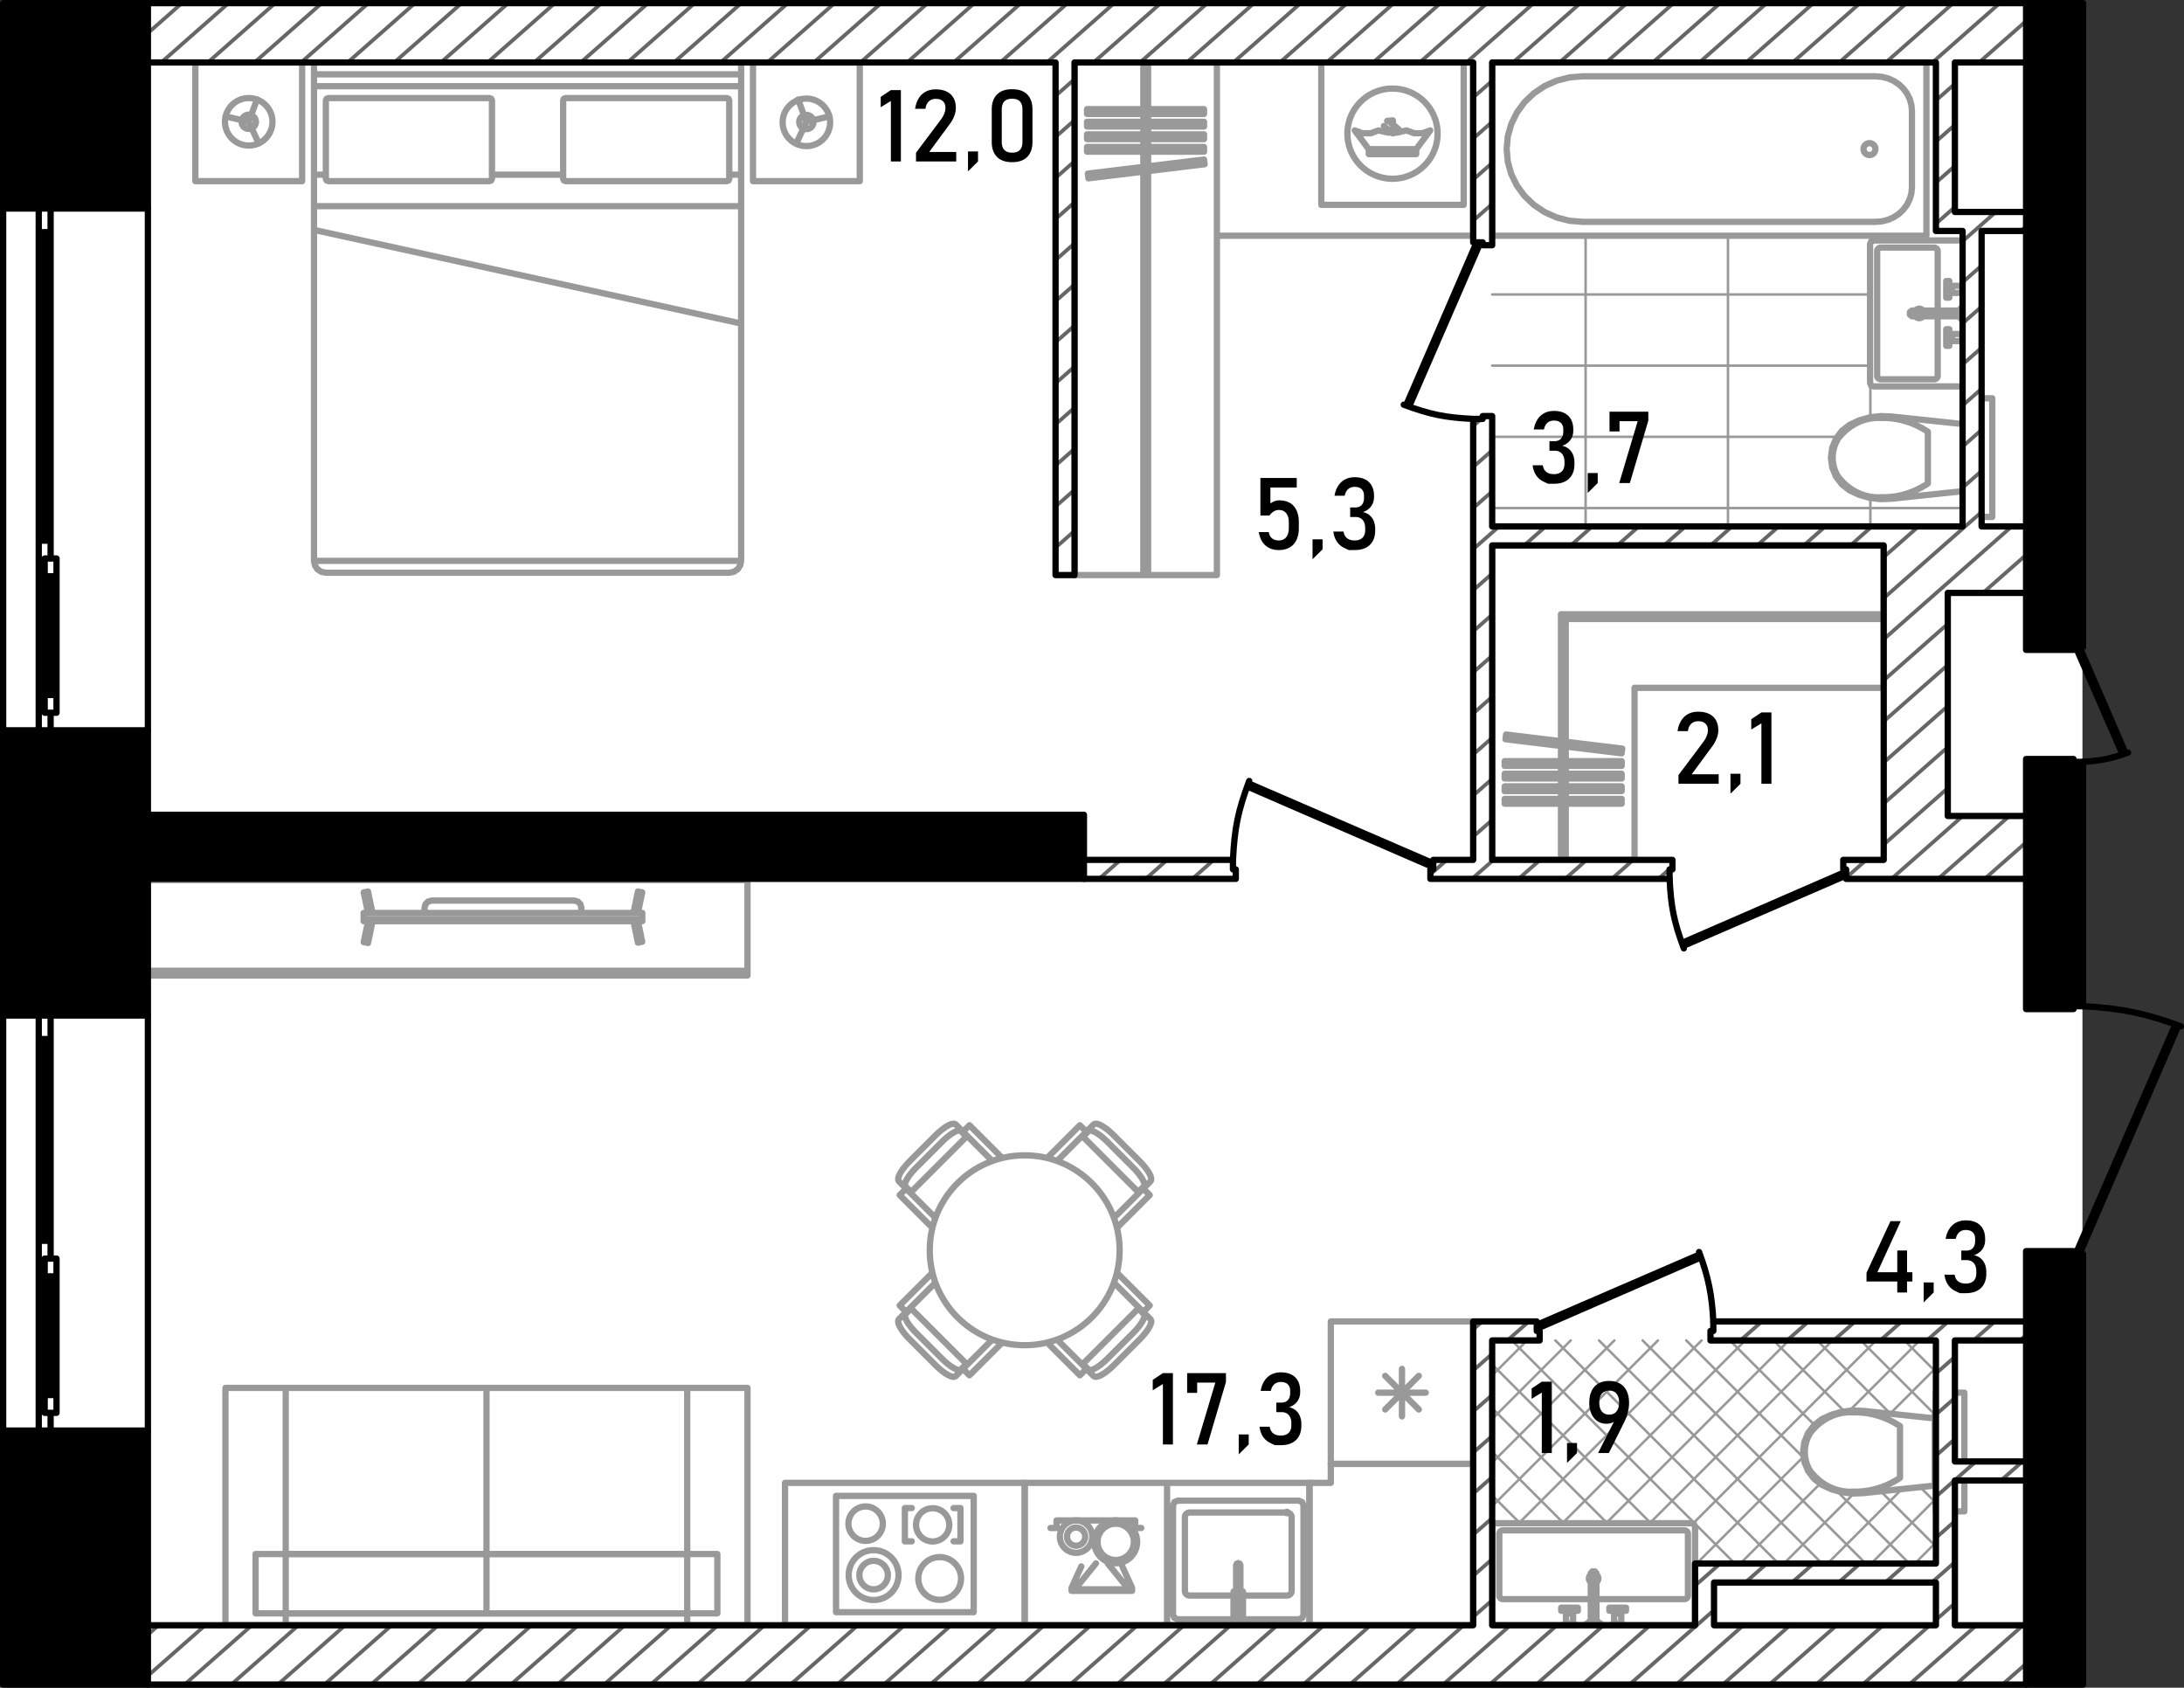 <svg version="1.1" id="_x31_0_1_" xmlns="http://www.w3.org/2000/svg" x="0" y="0" viewBox="0 0 347.775 268.715" xml:space="preserve"><rect x="0" y="0" width="347.775" height="268.715" fill="#333333" stroke="none"/><style>.st0{fill-rule:evenodd;clip-rule:evenodd;fill:#fff}.st1{stroke-width:.4;stroke-linecap:round;stroke-linejoin:round;stroke-miterlimit:3}.st1,.st2{fill-rule:evenodd;clip-rule:evenodd;fill:none;stroke:#999}.st2,.st3,.st4{stroke-linecap:round;stroke-linejoin:round;stroke-miterlimit:3}.st3{fill-rule:evenodd;clip-rule:evenodd;fill:#fff;stroke:#999}.st4{fill:none;stroke:#000}.st5,.st6,.st8{fill-rule:evenodd;clip-rule:evenodd}.st6,.st8{fill:none}.st6{stroke-linecap:round;stroke-linejoin:round;stroke:#000;stroke-miterlimit:3}.st8{stroke:#666;stroke-width:.6;stroke-miterlimit:22.926}</style><g id="fon_1_"><path id="fon" class="st0" d="M.499.5h331.106v267.716H.499z"/></g><g id="mebel_8_"><path class="st1" d="M237.61 80.89h75.1m-75.1-11.336h54.971M237.61 58.218h60.174M237.61 46.882h60.174m.047 36.936v-4.542m0-12.831v-5.372m0-22.336V37.53m-22.672 46.288V37.53m-22.672 46.288V37.53M304.906 248.944l3.364-3.364m-10.311 3.364l10.31-10.312m-17.257 10.312l11.862-11.863m-18.809 11.863l11.159-11.159m12.034-12.034l1.011-1.011m-31.151 24.204l12.729-12.729m11.127-11.128l7.295-7.295m-38.098 31.152l17.034-17.035m7.273-7.273l11.211-11.211m-36.13 29.183l29.182-29.183M262.7 242.521l29.096-29.096m-36.044 29.096l29.095-29.096m-36.041 29.096l29.096-29.096m-36.043 29.096l29.095-29.096m-33.344 26.399l26.398-26.399m-26.398 19.452l19.451-19.452m-19.451 12.504l12.504-12.504m-12.504 5.558l5.557-5.558m65.102 5.014l-5.015-5.015m5.015 11.963l-11.962-11.962m4.722 11.668l-11.668-11.668m18.908 25.856l-2.505-2.505m-12.046-12.047l-11.304-11.304m25.855 32.803l-8.788-8.788m-10.557-10.558l-13.457-13.457m28.571 35.519l-11.595-11.595m-5.207-5.207l-18.717-18.717m28.573 35.519l-35.519-35.519m28.57 35.519l-35.518-35.519m28.572 35.519l-35.518-35.519m28.572 35.519l-35.518-35.519m22.148 29.096L237.61 217.25m18.324 25.271l-18.325-18.325m11.378 18.325l-11.378-11.378m4.431 11.378l-4.43-4.43"/><path class="st2" d="M119.03 155.32H23.536m0 0v-15.2m0 0h95.494m0 0v15.2M119.03 154.564H23.536M71.283 155.32v-.756M119.03 155.32v-.756M306.758 37.53h-69.149m0 0V9.946m0 0h69.149m0 0V37.53M298.691 12.153l1 .084m0 0l.971.249m0 0l.91.406m0 0l.823.552m0 0l.71.68m0 0l.576.787m0 0l.425.872m0 0l.26.929m0 0l.087.958m0 0v12.137m0 0l-.087.958m0 0l-.26.929m0 0l-.425.871m0 0l-.576.788m0 0l-.71.68m0 0l-.823.552m0 0l-.91.406m0 0l-.971.249m0 0l-1 .083m0 0h-46.676m0 0l-2.101-.176m0 0l-2.037-.522m0 0l-1.913-.854m0 0l-1.727-1.158m0 0l-1.492-1.428m0 0l-1.209-1.654m0 0l-.892-1.831m0 0l-.546-1.95m0 0l-.183-2.012m0 0l.183-2.012m0 0l.546-1.95m0 0l.892-1.83m0 0l1.209-1.655m0 0l1.492-1.428m0 0l1.727-1.158m0 0l1.913-.854m0 0l2.037-.522m0 0l2.101-.176m0 0h46.676M298.634 23.738a.945.945 0 11-1.89 0 .945.945 0 011.89 0zM312.709 60.958V38.853m0 0l-.166-.401m.001 0l-.401-.166m-.001 0h-13.791m.001 0l-.401.166m-.001 0l-.167.401m.001 0v22.105m0 0l.167.401m-.001 0l.401.166m.001 0h13.791m-.001 0l.401-.166m.001 0l.166-.401M308.553 59.824V39.987M307.986 39.419h-8.501M298.917 39.986v19.837M299.484 60.391h8.501M307.986 39.419c.313 0 .567.253.567.567M298.917 39.986c0-.313.254-.567.567-.567M299.484 60.391a.567.567 0 01-.567-.567M308.553 59.824a.567.567 0 01-.567.567M306.372 49.905a.755.755 0 11-1.51.001.755.755 0 011.51-.001zM312.181 49.452v.907m0 0h-7.749m0 0l-.3-.256m0 0v-.395m0 0l.3-.256m0 0h7.749M312.181 50.661V49.15m0 0h.264m0 0v1.511m0 0h-.264M312.445 51.039v-2.267m0-.001h.265m0 0v2.267m0 .001h-.265M310.82 53.174h1.625m0 0v-.094m0-.001h.132m0 0v-.284m0 0h.132m0 0v1.89m0 .001h-.132m0 0v-.283m0-.001h-.132m0 0v-.095m0 0h-1.625m0 0v-.322m0 0h-.416m0 0v1.078m0 0h-.491m0 0v-2.645m0 0h.491m0 0v1.076m0 0h.416m0 0v-.321M310.82 46.637h1.625m0 0v.094m0 0h.132m0 0v.284m0 0h.132m0 0v-1.89m0 0h-.132m0 0v.284m0 0h-.132m0 0v.094m0 0h-1.625m0 0v.322m0 0h-.416m0 0v-1.077m0 0h-.491m0 0v2.644m0 0h.491m0 0v-1.076m0 0h.416m0 0v.321M310.405 53.986l-.072-.072M310.405 53.495l-.072.072M310.82 53.986v-.491M312.445 54.307v-1.134M312.577 53.079v1.323M310.405 45.824l-.072.072M310.405 46.316l-.072-.072M310.82 45.824v.491M312.445 45.503v1.134M312.577 46.731v-1.322M310.405 53.74a.246.246 0 11-.492 0 .246.246 0 01.492 0zM310.405 46.07a.246.246 0 11-.492 0 .246.246 0 01.492 0zM297.718 79.262l-1.645-.469m0 0l-1.552-.718m0 0l-1.229-.968m0 0l-.943-1.248m0 0l-.594-1.448m0 0l-.205-1.551m0 0l.205-1.551m0 0l.594-1.447m0 0l.943-1.249m0 0l1.229-.967m0 0l1.552-.719m0 0l1.645-.469m0 0l1.698-.207m0 0l1.709.059m0 0l11.585 1.223m0 0v10.654m0 0l-11.585 1.223m0 0l-1.709.059m0 0l-1.698-.207M306.988 68.744v4.117M306.988 72.86v4.116M291.835 72.86a5.731 5.731 0 01.886-3.063M292.721 69.797c1.723-2.217 4.238-3.414 6.83-3.249M299.551 66.549c2.609-.07 5.184.69 7.437 2.195M306.988 76.977c-2.253 1.505-4.828 2.266-7.437 2.195M299.551 79.172c-2.592.166-5.107-1.031-6.83-3.248M292.721 75.924a5.734 5.734 0 01-.886-3.063M312.709 68.212v9.295m0 0h-.189m.001 0v-9.295m0 0h.189M312.709 82.307V63.414M317.244 82.307V63.414M312.709 82.307h4.534M312.709 63.414h4.534M293.278 237.586l-1.645-.469m0 .001l-1.551-.718m0 0l-1.23-.967m0-.001l-.943-1.249m0 .001l-.594-1.448m0 0l-.205-1.55m0 0l.205-1.551m0-.001l.594-1.448m0 0l.943-1.248m0 0l1.23-.968m0 .001l1.551-.719m0-.001l1.645-.469m0 .001l1.698-.207m0-.001l1.709.059m0 0l11.585 1.223m0 0v10.654m0 .001l-11.585 1.223m0-.001l-1.709.06m0 0l-1.698-.208M302.548 227.068v4.117M302.548 231.185v4.116M287.395 231.185a5.728 5.728 0 01.886-3.063M288.281 228.122c1.723-2.218 4.238-3.413 6.83-3.248M295.111 224.874c2.609-.071 5.185.689 7.437 2.194M302.548 235.301c-2.253 1.506-4.828 2.266-7.437 2.195M295.111 237.497c-2.591.165-5.106-1.031-6.83-3.248M288.281 234.249a5.736 5.736 0 01-.886-3.063M308.269 226.537v9.296m0 0h-.189m0 0v-9.296m0 0h.189M308.269 240.631v-18.894M312.804 240.631v-18.894M308.269 240.631h4.534M308.269 221.738h4.534M238.176 258.769h31.173m0 0l.401-.166m0 0l.166-.4m0 0v-15.116m0 0l-.166-.4m0 0l-.401-.166m0 0h-31.173m0 0l-.401.166m0 0l-.166.4m0 0v15.116m0 0l.166.4m0 0l.401.166M239.31 254.613h14-14zm14.906 0h14-14zM268.783 254.046v-9.825M268.216 243.654H239.31M238.743 244.221v9.824M268.783 254.046a.567.567 0 01-.567.567M268.216 243.654c.313 0 .567.254.567.567M238.743 244.221c0-.313.254-.567.567-.567M239.31 254.613a.567.567 0 01-.567-.567M254.519 251.315a.755.755 0 01-.303.605v-1.21a.755.755 0 01.303.605zm-1.21.604a.755.755 0 010-1.208v1.208zM254.216 258.24h-.907m0 0v-7.748m0 0l.256-.301m0 0h.395m0 0l.256.301m0 0v7.748M253.007 258.24h1.511m0 0v.265m0 0h-1.511m0 0v-.265M252.629 258.504h2.267m0 0v.265m0 .001h-2.267m0 0v-.265M250.494 256.879v1.625m0 0h.095m0 0v.132m0 .001h.283m0 0v.133m0 0h-1.889m0 0v-.133m0 0h.283m0 0v-.132m0-.001h.095m0 0v-1.625m0 0h.321m0 0v-.415m0 0h-1.077m0 0v-.492m0 .001h2.645m0 0v.492m0-.001h-1.077m0 0v.415m0 0h.321M257.031 256.879v1.625m0 0h-.094m0 0v.132m0 .001h-.284m0 0v.133m0 0h1.889m0 0v-.133m0 0h-.283m0 0v-.132m0-.001h-.094m0 0v-1.625m0 0h-.322m0 0v-.415m0 0h1.077m0 0v-.492m0 .001h-2.644m0 0v.492m0-.001h1.076m0 0v.415m0 0h-.321M249.682 256.464l.072-.072M250.173 256.464l-.072-.072M249.682 256.879h.491M249.361 258.504h1.133M250.589 258.636h-1.323M257.844 256.464l-.072-.072M257.352 256.464l.072-.072M257.844 256.879h-.491M258.165 258.504h-1.134M256.937 258.636h1.322M250.173 256.218a.246.246 0 11-.492 0 .246.246 0 01.492 0zM257.844 256.218a.246.246 0 11-.492 0 .246.246 0 01.492 0zM211.914 233.074v-22.672m0 0h22.672m.001 0v22.672m0 0h-22.672M227.029 221.738h-7.558M225.922 224.41l-5.344-5.344M223.25 225.517v-7.558M220.579 224.41l5.343-5.344M206.814 238.931h-19.271m-.001 0l-.535.222m.001 0l-.221.534m-.001 0v17.381m0 0l.221.535m.001 0l.535.222m-.001 0h19.271m.001 0l.535-.222m-.001 0l.22-.535m0 0v-17.381m0 0l-.22-.534m0 0l-.535-.222M208.514 236.097h-22.671M208.514 258.769h-22.671M208.514 236.097v22.672M185.842 236.097v22.672M204.924 240.82h-15.492M188.676 241.576v11.714M189.432 254.046h15.492M205.68 253.29v-11.714M204.924 240.82h.108a.108.108 0 10-.216 0 .108.108 0 00.216 0h-.108zM188.676 241.576c0-.417.338-.756.755-.756M189.432 254.046a.755.755 0 01-.755-.756M205.68 253.29a.755.755 0 01-.756.756M204.924 240.82c.417 0 .756.339.756.756M197.518 249.212l-.1-.239m0 0l-.241-.1m0 0l-.24.101m0 0l-.099.241m0 0v7.476m0 0l.099.24m0 0l.241.099m0 0l.24-.099m0 0l.1-.24m0 0v-7.479M197.932 254.763h-.414m0 0v1.928m0 0l-.1.24m0 0l-.24.1m0 0l-.241-.1m0 0l-.099-.24m0 0v-1.928m0 0h-.415m0 0v2.456m0 0h1.509m0 0v-2.456M197.922 253.403h-.404m0 0v1.323m0 0h.404m0 0v-1.323M196.434 253.403v1.323m0 0h.404m0 0v-1.323m0 0h-.404M185.842 236.097H163.17M185.842 258.769H163.17M185.842 236.097v22.672M163.17 236.097v22.672M133.13 256.691h21.917m0 0v-18.516m0 0H133.13m0 0v18.516M144.088 245.411v-5.299M144.088 240.112h1.096M144.088 245.411h1.096M152.942 245.411v-5.299M151.846 240.112h1.096M151.846 245.411h1.096M140.581 242.544a2.74 2.74 0 11-5.479.001 2.74 2.74 0 015.479-.001zM143.081 250.785a3.968 3.968 0 11-7.937-.003 3.968 3.968 0 017.937.003z"/><path class="st2" d="M141.38 250.785a2.267 2.267 0 11-4.534 0 2.267 2.267 0 014.534 0zM151.16 242.73a2.646 2.646 0 11-5.291 0 2.646 2.646 0 015.291 0zM153.034 251.321a3.4 3.4 0 11-6.802 0 3.4 3.4 0 016.802 0zM125.006 258.769h38.165M125.006 236.097h38.165M125.006 258.769v-22.672M163.17 258.769v-22.672M45.498 258.769v-1.89m0 0h63.935m0 0v1.89m0 0H45.498M45.498 220.982h31.967m0 0v26.451m0 0H45.498m0 0v-26.451M77.465 220.982h31.967m0 0v26.451m0 0H77.465m0 0v-26.451M109.432 220.982h9.598m0 0v37.787m0 0h-9.598m0 0v-37.787M35.9 220.982h9.598m0 0v37.787m0 0H35.9m0 0v-37.787M228.918 21.282a7.18 7.18 0 11-14.36 0 7.18 7.18 0 0114.36 0zM181.074 245.492a3.411 3.411 0 11-6.822.002 3.411 3.411 0 016.822-.002z"/><path class="st2" d="M180.553 245.492a2.89 2.89 0 11-5.78.001 2.89 2.89 0 015.78-.001zM173.934 244.66a2.58 2.58 0 11-5.16 0 2.58 2.58 0 015.16 0z"/><path class="st2" d="M172.799 244.66a1.444 1.444 0 11-2.889.001 1.444 1.444 0 012.889-.001zM132.186 19.393a3.78 3.78 0 11-7.558 0 3.78 3.78 0 017.558 0z"/><path class="st2" d="M129.54 19.393a1.134 1.134 0 11-2.267-.001 1.134 1.134 0 012.267.001zM43.388 19.393a3.779 3.779 0 11-7.558 0 3.779 3.779 0 017.558 0z"/><path class="st2" d="M40.743 19.393a1.133 1.133 0 11-2.267 0 1.133 1.133 0 012.267 0zM50 89.297h68.015m0 0V13.724m0 0H50m0 0v75.573M51.89 91.187h64.236m0 0l.723-.144m0 0l.613-.409m0 0l.41-.613m0 0l.144-.723m0 0H50.001m0 0l.143.723m0 0l.41.613m0 0l.613.409m0 0l.723.144M50 9.946h68.015m0 0v3.779m0 0H50m0 0V9.946M118.016 9.946H50.001m0 0v1.89m0 0h68.015m0 0v-1.89M119.905 9.946h17.004m0 0V28.84m0 0h-17.004m0 0V9.946M48.111 9.946H31.107m0 0V28.84m0 0h17.004m0 0V9.946M90.054 15.614h25.695m0 0l.267.111m0 0l.11.267m0 0v12.47m0 0l-.11.267m0 0l-.267.111m0 0H90.054m0 0l-.267-.111m0 0l-.111-.267m0 0v-12.47m0 0l.111-.267m0 0l.267-.111M77.962 15.614H52.267m0 0l-.267.111m0 0l-.111.267m0 0v12.47m0 0l.111.267m0 0l.267.111m0 0h25.695m0 0l.267-.111m0 0l.111-.267m0 0v-12.47m0 0l-.111-.267m0 0l-.267-.111M50 27.816h1.889M78.34 27.816h11.335M116.126 27.816h1.89M50 32.825h68.015m0 0v18.686m0 0L50 36.603m0 0v-3.778M171.105 9.946h22.672m0 0v81.619m0 0h-22.672m0 0V9.946M182.819 91.564h-.756m0 0V9.945m0 0h.756m0 0v81.619M173.098 17.383h18.626m0 0v.755m0 0h-18.626m0 0v-.755M173.098 19.387h18.626m0 0v.756m0 0h-18.626m0 0v-.756M173.098 21.392h18.626m0 0v.756m0 0h-18.626m0 0v-.756M173.098 23.397h18.626m0 0v.756m0 0h-18.626m0 0v-.756M173.233 27.643l18.491-2.242m0 0l.091.751m0 0l-18.491 2.241m0 0l-.091-.75M237.609 86.841h62.347m0 0v22.672m0 0H260.28m0 0v27.394m0 0h-22.671m0 0V86.841M249.323 136.908h-.756m0 0V97.8m0 0l.756.755m0 0v38.353M239.602 127.96h18.626m0 0v-.756m0 0h-18.626m0 0v.756M239.602 125.955h18.626m0 0v-.755m0 0h-18.626m0 0v.755M239.602 123.951h18.626m0 0v-.756m0 0h-18.626m0 0v.756M239.602 121.946h18.626m0 0v-.756m0 0h-18.626m0 0v.756M239.737 117.7l18.491 2.241m0 0l.091-.75m0 0l-18.491-2.241m0 0l-.091.75M299.957 97.799v.756m0 0h-50.633m0 0l-.756-.756m0 0h51.389M57.907 146.376v-1.02m0 0h44.369m0 0v1.02m0 0H57.907M59.311 145.356l-.709-3.41m0-.001l-.681.141m0 0l.681 3.269m0 .001h.709M67.608 145.356v-.833m0 0l.152-.566m0-.001l.415-.415m0 0l.567-.152m0 0h22.699m0 0l.566.152m0 0l.415.415m0 0l.152.566m0 .001v.833m0 0H67.608M59.311 146.732l-.709 3.41m0 0l-.681-.141m0 0l.681-3.269m0 0h.709M100.872 145.356l.709-3.41m0-.001l.681.141m0 0l-.681 3.269m0 .001h-.709M100.872 146.673l.709 3.41m0 0l.681-.141m0 0l-.681-3.269m0 0h-.709M57.907 146.673v-.297m0 0h44.369m0 0v.297m0 0H57.907M227.747 20.766l-1.233.449m0 0h-1.312m0 0l-1.234-.449m0 0l-1.473.342m0 0h-1.512m0 0l-1.473-.342m0 0l-1.235.45m0 0h-1.314m0 0l-1.235-.45m0 0l2.232 2.987m0 0h7.558m0 0l2.231-2.987M225.516 24.015h-7.557m-.001 0v-.262m0 0h7.557m.001 0v.262M225.516 24.538h-7.557m-.001 0v-.261m0 0h7.557m.001 0v.261M220.895 19.251l.891-.085m0 0l.022.226m0 0l-.477.045m0 0l1.383 1.143m0 0l-.126.152m.001 0l-.642-.53m0 0l-.067.081m-.001 0l.74.611m0 0l-.121.146m0 0l-.74-.611m0 0l-.08.098m0 0l.601.496m0 0l-.107.13m0 0l-.602-.496m0 0l-.08.097m0 0l.414.343m.001 0l-.115.139m0 0l-1.422-1.174M233.075 9.946h-22.672m0 0v22.672m0 0h22.672m0 0V9.946M234.586 37.53h-40.81m0 0V9.946m0 0h40.81m0 0V37.53M181.731 243.285h-.963m0 0v-1.204m0 0h-12.524m0 0v1.204m0 0h-.964M180.268 253.29h-9.634m0 0v-.479m0 0h.723m0 0v.238m0 0h8.188m-.001 0v-.238m0 0h.723m.001 0v.479M180.268 252.811l-.047-.104m-.047-.102l-.047-.104m-.048-.103l-.047-.103m-.048-.102l-.047-.104m-.046-.103l-.047-.103m-.048-.103l-.047-.103m-.047-.103l-.047-.104m-.048-.102l-.047-.103m-.046-.103l-.048-.104m-.047-.102l-.047-.104m-.047-.103l-.047-.103m-.048-.104l-.046-.102m-.049-.104l-.047-.102m-.046-.104l-.047-.102m-.047-.104l-.047-.102m-.048-.104l-.047-.103m-.048-.103l-.047-.103M170.634 252.811l.047-.104m.047-.102l.048-.104m.047-.103l.047-.103m.047-.102l.047-.104m.047-.103l.047-.103m.048-.103l.047-.103m.047-.103l.047-.104m.047-.102l.048-.103m.046-.103l.048-.104m.047-.102l.047-.104m.047-.103l.047-.103m.048-.104l.046-.102m.048-.104l.047-.102m.047-.104l.047-.102m.047-.104l.048-.102m.047-.104l.047-.103m.047-.103l.047-.103M180.268 252.811h-.078m-.113 0h-.113m-.113 0h-.114m-.115 0h-.078m0 0l-.041-.052m-.071-.088l-.071-.088m-.072-.087l-.071-.088m-.072-.088l-.071-.089m-.072-.088l-.071-.088m-.072-.088l-.072-.088m-.07-.088l-.072-.087m-.072-.088l-.072-.088m-.07-.089l-.072-.088m-.072-.088l-.071-.088m-.071-.088l-.071-.088m-.073-.087l-.071-.088m-.071-.089l-.071-.088m-.071-.088l-.072-.088m-.072-.088l-.072-.088m-.07-.088l-.072-.088m-.071-.088l-.071-.088m-.072-.088l-.071-.088m-.072-.088l-.071-.088m-.072-.088l-.071-.088m-.072-.087l-.071-.089m-.072-.088l-.071-.088m-.072-.088l-.042-.052M170.634 252.811h.078m.113 0h.114m.113 0h.113m.114 0h.078m0 0l.042-.052m.071-.088l.071-.088m.072-.087l.071-.088m.072-.088l.071-.089m.072-.088l.071-.088m.072-.088l.071-.088m.071-.088l.072-.087m.071-.088l.072-.088m.071-.089l.072-.088m.071-.088l.072-.088m.071-.088l.071-.088m.072-.087l.071-.088m.072-.089l.071-.088m.072-.088l.071-.088m.071-.088l.072-.088m.071-.088l.072-.088m.071-.088l.072-.088m.071-.088l.071-.088m.072-.088l.072-.088m.071-.088l.071-.088m.072-.087l.072-.089m.071-.088l.071-.088m.072-.088l.042-.052M211.914 233.074h22.672m.001 0v25.695m0 0h-26.073m-.001 0v-22.672m0 0h3.401m0 0v-3.023M132.086 18.532l-3.68.86m0 0l-1.583 3.431m0 0l1.583-3.431m0 0l-1.306-3.545M35.93 18.532l3.68.86m0 0l1.583 3.431m0 0l-1.583-3.431m0 0l1.305-3.545M181.469 184.876l-4.109-4.109m0-.001l-.426-.407m0 0l-.43-.371m0 0l-.424-.328m0 .001l-.403-.276m0 0l-.017-.009m0 0l-.375-.216m0 0l-.332-.147m0-.001l-.025-.008m0 .001l-.281-.075m0 0l-.028-.004m0-.001l-.22.002m0 0l-.03.002m0 .001l-.029.007m0-.001l-.027.013m0 0l-.154.078m0 0l-.024.018m0 .001l-.012.01m0-.001l-1.133 1.134m0 .001l-1.03-1.029m0-.001l-5.217 5.217m11.115 11.117l5.218-5.218m-.001 0l-1.029-1.029m0 0l1.134-1.134m0 0l.011-.011m0 0l.017-.025m0 0l.078-.154m0 0l.013-.027m0 0l.008-.029m0 0l.002-.029m0 0l.001-.221m0 0l-.003-.028m0 0l-.075-.281m0-.001l-.008-.025m0 .001l-.148-.332m0 0l-.214-.376m0-.001l-.011-.016m0 .001l-.276-.404m0 0l-.328-.423m0-.001l-.371-.429m0 .001l-.407-.427M172.322 180.858l9.057 9.057M172.445 180.981l.897-.898M181.254 189.791l.898-.898M177.381 193.911l4.665-4.664M168.325 184.854l4.664-4.663M176.331 181.789l4.117 4.117M173.342 180.084c.354-.354 1.691.409 2.988 1.706M180.447 185.905c1.296 1.296 2.06 2.634 1.705 2.988M144.871 213.257l4.108 4.108m0 0l.427.408m0 0l.43.371m0 .001l.423.328m0-.001l.404.275m0 0l.016.011m0 0l.376.215m0 0l.332.147m0 0l.024.008m0 0l.281.075m0 .001l.029.003m0-.001l.22-.001m0 .001l.03-.002m0 0l.028-.008m0-.001l.027-.012m0 0l.154-.078m0 0l.025-.018m0 0l.011-.011m0 .001l1.134-1.133m0-.001l1.029 1.029m0 .001l5.219-5.218m-11.117-11.115l-5.216 5.217m0 0l1.029 1.029m0 0l-1.135 1.134m0 0l-.01.011m0 0l-.017.025m0 0l-.078.153m0 0l-.013.027m0 0l-.008.03m0 0l-.002.029m0 0l-.001.221m0 0l.003.027m0 0l.074.282m0 0l.009.025m0 0l.147.332m0 0l.215.375m0 0l.01.016m0 .001l.276.404m0-.001l.329.424m0 .001l.371.429m0-.001l.407.427M154.018 217.275l-9.057-9.057M153.895 217.151l-.898.898M145.085 208.341l-.897.897M148.958 204.222l-4.664 4.664M158.015 213.278l-4.664 4.664M150.009 216.344l-4.117-4.117M152.997 218.049c-.354.354-1.692-.409-2.988-1.705M145.892 212.227c-1.296-1.296-2.06-2.634-1.705-2.988M148.979 180.766l-4.108 4.109m0 .001l-.408.427m0 0l-.371.429m0 0l-.329.423m0 0l-.275.404m0 0l-.01.016m0 0l-.216.376m0 0l-.146.332m0 0l-.009.025m0 0l-.074.281m0 0l-.003.028m0 0l.001.221m0 0l.002.029m0 0l.008.029m0 0l.012.027m0 0l.078.154m0 0l.018.024m0 0l.01.012m0 0l1.134 1.133m0-.001l-1.029 1.03m0 .001l5.217 5.217m11.115-11.115l-5.218-5.217m0 0l-1.028 1.029m0 0l-1.135-1.134m0-.001l-.01-.01m0 .001l-.026-.018m0 0l-.153-.078m0-.001l-.027-.013m0 .001l-.029-.007m0 0l-.029-.002m0 0l-.221-.002m0 0l-.028.004m0 0l-.281.075m0 0l-.025.008m0 0l-.332.147m0 0l-.376.215m0 0l-.015.01m0 0l-.405.276m0 0l-.423.328m0 0l-.429.371m0 0l-.427.407M144.962 189.915l9.057-9.058M145.085 189.791l-.897-.898M153.895 180.981l-.898-.898M158.015 184.854l-4.664-4.663M148.958 193.911l-4.664-4.664M145.892 185.906l4.117-4.118M144.187 188.893c-.354-.354.409-1.692 1.705-2.988M150.008 181.788c1.297-1.296 2.635-2.059 2.988-1.705M177.36 217.366l4.109-4.108m0 0l.408-.427m0 0l.371-.43m0 0l.328-.424m0 0l.275-.403m0 0l.011-.017m0 0l.215-.375m0 0l.147-.332m0 0l.008-.024m0 0l.075-.282m0 0l.003-.028m0 0l-.001-.22m0 0l-.002-.03m0 0l-.008-.029m0 0l-.012-.027m0 0l-.078-.154m0 0l-.018-.024m0 0l-.011-.012m0 0l-1.133-1.133m0 0l1.029-1.03m0 0l-5.218-5.218m-11.116 11.115l5.219 5.218m0 0l1.029-1.029m0 0l1.134 1.134m0 0l.011.011m0 0l.025.017m0 0l.153.078m0 0l.027.013m0 0l.03.008m0 0l.029.002m0 0l.221.001m0 0l.027-.003m0 0l.281-.075m0 0l.026-.008m0 0l.332-.148m0 0l.375-.214m0 0l.016-.011m0 0l.404-.276m0 0l.424-.328m0 0l.429-.371m0 0l.426-.407M181.379 208.218l-9.057 9.057M181.254 208.341l.898.897M172.445 217.151l.897.898M168.325 213.278l4.664 4.664M177.381 204.221l4.665 4.665M180.448 212.227l-4.117 4.117M182.153 209.239c.354.354-.409 1.691-1.705 2.987M176.331 216.343c-1.296 1.296-2.634 2.06-2.988 1.705M178.284 199.066c0 8.348-6.767 15.114-15.114 15.114-8.348 0-15.115-6.766-15.115-15.114 0-8.347 6.767-15.114 15.115-15.114 8.347 0 15.114 6.767 15.114 15.114z"/><path class="st3" d="M77.465 256.879v-9.446m0 0h36.766m0 0v9.446m0 0H77.465M77.465 256.879v-9.446m0 0H40.699m0 0v9.446m0 0h36.766"/></g><g id="walls"><path class="st4" d="M8.058 227.785H23.55M.501 227.785h5.667M6.169 227.785h1.889M8.058 161.658H23.55M.501 161.658h5.667M6.169 161.658h1.889M.501 161.658v66.126M23.55 161.658v66.126M8.058 161.658v3.778M8.058 165.437H6.169M6.169 165.437v-3.778M6.169 199.445v-1.89M6.169 197.555h1.889M8.058 197.555v1.89M7.113 165.437v32.119M8.058 165.437v32.119M6.169 197.555v-32.119M8.058 199.445v.944M8.058 200.389h-.945M7.113 200.389v.944M7.113 201.334h-.944M6.169 201.334v-1.889M6.169 227.785v-3.779M6.169 224.005h.944M7.113 224.005v.944M7.113 224.95h.945M8.058 224.95v2.835M6.169 224.005v-22.672M9.002 203.223v18.893M9.002 200.389v2.834M9.002 203.223H7.113M7.113 203.223v-2.834M7.113 200.389h1.889M7.113 224.95v-2.834M7.113 222.116h1.889M9.002 222.116v2.834M9.002 224.95H7.113M7.113 222.116v-18.893M9.002 203.223v18.893M8.058 203.223v18.893M6.169 161.658h1.889M6.169 161.658h1.889M.501 161.658h5.667M8.058 161.658H23.55M6.169 227.785h1.889M6.169 227.785h1.889M.501 227.785h5.667M8.058 227.785H23.55M.501 161.658H23.55"/><g><path class="st4" d="M8.058 116.315H23.55M.501 116.315h5.667M6.169 116.315h1.889M8.058 33.185H23.55M.501 33.185h5.667M6.169 33.185h1.889M.501 33.185v83.13M23.55 33.185v83.13M8.058 33.185v3.779M8.058 36.963H6.169M6.169 36.963v-3.778M6.169 87.975v-1.89M6.169 86.086h1.889M8.058 86.086v1.89M7.113 36.963v49.123M8.058 36.963v49.123M6.169 86.086V36.964M8.058 87.975v.944M8.058 88.92h-.945M7.113 88.92v.945M7.113 89.864h-.944M6.169 89.864v-1.889M6.169 116.315v-3.779M6.169 112.536h.944M7.113 112.536v.945M7.113 113.481h.945M8.058 113.481v2.834M6.169 112.536V89.865M9.002 91.753v18.894M9.002 88.92v2.834M9.002 91.753H7.113M7.113 91.753V88.92M7.113 88.92h1.889M7.113 113.481v-2.834M7.113 110.647h1.889M9.002 110.647v2.834M9.002 113.481H7.113M7.113 110.647V91.754M9.002 91.753v18.894M8.058 91.753v18.894M6.169 33.185h1.889M6.169 33.185h1.889M.501 33.185h5.667M8.058 33.185H23.55M6.169 116.315h1.889M6.169 116.315h1.889M.501 116.315h5.667M8.058 116.315H23.55M.501 33.185H23.55"/></g><g><path class="st4" d="M347.275 163.413c-5.535-2.058-9.586-2.9-15.578-3.206"/><path class="st5" d="M347.355 163.448l-1.386-.6-15.783 36.355v.453l1.511.001z"/><g><path class="st6" d="M338.866 119.832c-2.682.949-4.276 1.273-7.169 1.47"/><path class="st5" d="M338.957 119.8l-7.26-16.786h-1.511v.453l7.357 16.871z"/><path class="st6" d="M270.553 199.34c1.491 3.997 2.059 6.874 2.273 11.062"/><path class="st5" d="M270.517 199.244l-25.804 11.158v1.511h.454l25.95-11.282z"/><path class="st6" d="M198.919 124.341c-1.797 4.817-2.324 7.433-2.586 12.567"/><path class="st5" d="M198.953 124.249l-.536 1.435 29.354 12.736h.453l.001-1.512z"/><g><path class="st6" d="M268.13 151c-1.592-4.28-2.044-6.637-2.271-11.07"/><path class="st5" d="M268.169 151.09l25.804-11.159-.001-1.511h-.453l-25.95 11.282z"/></g><g><path class="st6" d="M223.528 64.435c4.237 1.57 6.547 2.036 11.059 2.267"/><path class="st5" d="M223.428 64.392l1.387.6 11.283-25.95v-.454h-1.511z"/></g></g></g><path d="M331.697 103.014h-1.511v.453h-7.557V.5h9.068v102.514h0zm0 165.201h-9.068v-69.012h7.557v.454h1.511v68.558h0zm-9.068-147.366h7.557v.453h1.511v38.906h-1.511v.453h-7.557v-39.812h0zM23.55 33.185H.5V.5h23.05v32.685h0zm0 96.544h149.053v10.202H23.55v21.727H.5v-45.343h23.05v13.414h0zM.5 258.769v-30.985h23.05v40.431H.5v-9.446z" fill-rule="evenodd" clip-rule="evenodd" stroke="#000" stroke-linecap="round" stroke-linejoin="round" stroke-miterlimit="3"/><path class="st0" d="M23.55 268.215v-9.446h211.037v-48.367h10.126v1.511h.454v1.511l-7.557-.001v45.346h32.307v-9.826h38.353v-35.519l-35.897-.001v-1.511h.454v-1.511l49.802.001v3.022h-11.336v19.271h11.336v3.022h-11.336v23.052h11.336v9.445l-299.079.001zM322.629 94.399h-12.47v35.519h12.47v10.013h-28.657v-1.511h-.453v-1.512h6.438V86.841H237.61v50.067h28.703v1.512h-.454v1.511h-38.088v-1.511h.453v-1.512h6.363V66.701h1.511v-.453h1.512v17.57h74.911V36.774h-4.251V9.946h-70.66v29.096h-1.512v-.454h-1.511V9.946h-63.481v81.619h-3.023V9.946H23.55V.5h299.079v9.446h-11.336v23.806h11.336v3.022h-7.085v47.044h7.085v10.581zM272.94 258.77h35.33v-6.804h-35.33v6.804zM172.603 136.908v3.023h24.183v-1.511h-.454v-1.512h-23.729z"/><g><path class="st8" d="M29.095.388l-5.36 4.72M36.525.388l-10.73 9.45M43.945.388l-10.73 9.45M51.365.388l-10.72 9.45M58.795.388l-10.73 9.45M66.205.388l-10.73 9.45M73.635.388l-10.73 9.45M81.055.388l-10.73 9.45M88.475.388l-10.72 9.45M95.905.388l-10.73 9.45M103.325.388l-10.73 9.45M110.745.388l-10.72 9.45M118.165.388l-10.73 9.45M125.585.388l-10.72 9.45M133.015.388l-10.73 9.45M140.435.388l-10.73 9.45M147.855.388l-10.72 9.45M155.285.388l-10.73 9.45M162.695.388l-10.73 9.45M170.125.388l-10.73 9.45M177.545.388l-10.73 9.45M184.965.388l-10.72 9.45M171.295 12.438l-3.02 2.66M171.295 18.968l-3.02 2.67M192.395.388l-10.73 9.45M171.295 25.508l-3.02 2.66M199.815.388l-10.73 9.45M171.295 32.048l-3.02 2.66M207.235.388l-10.72 9.45M171.295 38.578l-3.02 2.67M214.655.388l-10.73 9.45M171.295 45.128l-3.02 2.66M222.075.388l-10.72 9.45M171.295 51.668l-3.02 2.66M229.505.388l-10.73 9.45M171.295 58.198l-3.02 2.66M236.925.388l-10.73 9.45M171.295 64.738l-3.02 2.66M244.345.388l-10.73 9.45M171.295 71.278l-3.02 2.67M237.795 12.698l-3.02 2.66M251.775.388l-10.73 9.45M171.295 77.818l-3.02 2.66M237.795 19.228l-3.02 2.67M259.185.388l-10.73 9.45M171.295 84.358l-3.02 2.66M237.795 25.768l-3.02 2.67M266.615.388l-10.73 9.45M274.035.388l-10.73 9.45M237.795 32.308l-3.02 2.66M171.295 90.888l-.64.57M281.455.388l-10.73 9.45M237.795 38.848l-.1.09M288.885.388l-10.73 9.45M296.305.388l-10.73 9.45M303.725.388l-10.73 9.45M235.995 66.588l-1.22 1.08M236.505 66.138l-.22.2M311.145.388l-10.73 9.45M237.795 71.538l-3.02 2.66M25.385 258.658l-1.65 1.45M318.565.388l-10.73 9.45M311.485 13.168l-3.03 2.67M237.795 78.078l-3.02 2.66M32.805 258.658l-9.07 7.99M322.815 3.188l-7.55 6.65M322.815 9.728l-.13.11M40.235 258.658l-10.73 9.45M178.565 136.798l-3.43 3.02M238.835 83.708l-4.06 3.57M311.485 19.708l-3.03 2.67M246.255 83.708l-3.43 3.02M185.985 136.798l-3.42 3.02M237.795 91.158l-3.02 2.66M47.655 258.658l-10.72 9.45M311.485 26.248l-3.03 2.67M253.675 83.708l-3.42 3.02M237.795 97.698l-3.02 2.66M193.415 136.798l-3.43 3.02M55.085 258.658l-10.73 9.45M311.485 32.788l-3.03 2.67M261.095 83.708l-3.43 3.02M237.795 104.228l-3.02 2.67M62.495 258.658l-10.73 9.45M317.925 33.648l-5.22 4.6M322.815 35.878l-.9.79M268.515 83.708l-3.42 3.02M237.795 110.768l-3.02 2.67M69.915 258.658l-10.72 9.45M315.735 42.118l-3.03 2.67M275.935 83.708l-3.42 3.02M237.795 117.308l-3.02 2.66M77.345 258.658l-10.73 9.45M315.735 48.648l-3.03 2.67M283.365 83.708l-3.43 3.02M237.795 123.848l-3.02 2.66M84.765 258.658l-10.73 9.45M315.735 55.188l-3.03 2.67M290.785 83.708l-3.43 3.02M237.795 130.388l-3.02 2.66M230.525 136.798l-2.57 2.26M92.195 258.658l-10.73 9.45M315.735 61.728l-3.03 2.67M315.735 68.268l-3.03 2.67M99.615 258.658l-10.73 9.45M237.945 136.798l-3.43 3.02M298.215 83.708l-3.43 3.02M315.735 74.808l-3.03 2.67M107.025 258.658l-10.72 9.45M245.365 136.798l-3.43 3.02M305.625 83.708l-5.48 4.83M114.455 258.658l-10.73 9.45M252.785 136.798l-3.43 3.02M315.735 81.348l-15.59 13.73M121.875 258.658l-10.73 9.45M260.205 136.798l-3.43 3.02M320.475 83.708l-20.33 17.91M322.815 88.188l-6.93 6.1M129.295 258.658l-10.72 9.45M266.505 137.788l-2.3 2.03M310.345 99.168l-10.2 8.99M136.725 258.658l-10.73 9.45M310.345 105.708l-10.2 8.99M144.145 258.658l-10.73 9.45M310.345 112.248l-10.2 8.99M151.575 258.658l-10.73 9.45M310.345 118.788l-10.2 8.99M158.985 258.658l-10.73 9.45M297.315 136.798l-3.16 2.79M310.345 125.318l-10.2 8.99M166.405 258.658l-10.72 9.45M312.675 129.808l-11.36 10.01M173.835 258.658l-10.73 9.45M320.095 129.808l-11.36 10.01M322.815 133.958l-6.66 5.86M181.255 258.658l-10.73 9.45M236.155 210.298l-1.38 1.21M243.575 210.298l-3.43 3.02M237.795 215.388l-3.02 2.66M188.675 258.658l-10.72 9.45M237.795 221.928l-3.02 2.66M196.105 258.658l-10.73 9.45M237.795 228.458l-3.02 2.67M203.515 258.658l-10.72 9.45M237.795 234.998l-3.02 2.67M210.945 258.658l-10.73 9.45M273.265 210.298l-.25.22M237.795 241.538l-3.02 2.66M218.365 258.658l-10.73 9.45M225.785 258.658l-10.72 9.45M237.795 248.078l-3.02 2.66M280.685 210.298l-3.43 3.02M233.215 258.658l-10.73 9.45M237.795 254.618l-3.02 2.66M288.105 210.298l-3.42 3.02M240.635 258.658l-10.73 9.45M295.535 210.298l-3.43 3.02M248.055 258.658l-10.73 9.45M302.945 210.298l-3.42 3.02M310.375 210.298l-3.43 3.02M255.475 258.658l-10.73 9.45M262.895 258.658l-10.73 9.45M274.045 248.838l-3.94 3.47M311.485 215.858l-3.03 2.67M317.795 210.298l-3.43 3.02M322.815 212.418l-1.03.9M281.465 248.838l-3.43 3.02M311.485 222.398l-3.03 2.67M273.125 256.188l-13.53 11.92M288.895 248.838l-3.43 3.02M311.485 228.938l-3.03 2.67M277.745 258.658l-10.73 9.45M296.315 248.838l-3.43 3.02M314.765 232.588l-6.31 5.56M285.165 258.658l-10.72 9.45M322.185 232.588l-3.43 3.02M303.735 248.838l-3.42 3.02M311.485 242.018l-3.03 2.67M292.595 258.658l-10.73 9.45M311.485 248.548l-3.76 3.31M300.005 258.658l-10.72 9.45M311.485 255.088l-3.03 2.67M307.435 258.658l-10.73 9.45M314.855 258.658l-10.73 9.45M322.275 258.658l-10.73 9.45M322.815 264.728l-3.84 3.38"/></g><path d="M23.55 268.215v-9.446h211.037v-48.367h10.126v1.511h.454v1.511l-7.557-.001v45.346h32.307v-9.826h38.353v-35.519l-35.897-.001v-1.511h.454v-1.511l49.802.001v3.022h-11.336v19.271h11.336v3.022h-11.336v23.052h11.336v9.445l-299.079.001h0zM322.629 94.399h-12.47v35.519h12.47v10.013h-28.657v-1.511h-.453v-1.512h6.438V86.841H237.61v50.067h28.703v1.512h-.454v1.511h-38.088v-1.511h.453v-1.512h6.363V66.701h1.511v-.453h1.512v17.57h74.911V36.774h-4.251V9.946h-70.66v29.096h-1.512v-.454h-1.511V9.946h-63.481v81.619h-3.023V9.946H23.55V.5h299.079v9.446h-11.336v23.806h11.336v3.022h-7.085v47.044h7.085v10.581h0zM272.94 258.77h35.33v-6.804h-35.33v6.804h0zM172.603 136.908h23.729v1.512h.454v1.511h-24.183v-3.023z" fill-rule="evenodd" clip-rule="evenodd" fill="none" stroke="#000" stroke-linecap="round" stroke-linejoin="round" stroke-miterlimit="22.926"/></g><g id="sizes_11_"><path d="M143.455 25.705h-1.594V16.08l-1.617.992v-1.648l1.617-1.078h1.594v11.359zM145.862 24.322l3.961-5.281c.229-.302.407-.616.535-.941.128-.325.191-.629.191-.91v-.016c0-.453-.133-.805-.398-1.055-.266-.25-.644-.375-1.133-.375-.464 0-.839.137-1.125.41-.286.273-.461.66-.523 1.16v.008h-1.648v-.008c.094-.651.285-1.207.574-1.668.289-.461.663-.813 1.121-1.055s.987-.363 1.586-.363c.677 0 1.255.116 1.734.348.479.232.844.569 1.094 1.012.25.443.375.977.375 1.602v.008c0 .401-.083.82-.25 1.258s-.398.859-.695 1.266l-3.289 4.469h4.297v1.516h-6.406v-1.385zM154.143 24.111h1.594v1.594l-1.594 1.578v-3.172zM158.748 24.97c-.55-.567-.824-1.359-.824-2.375v-5.164c0-1.021.276-1.813.828-2.379.552-.565 1.356-.848 2.414-.848 1.063 0 1.868.281 2.418.844s.824 1.357.824 2.383v5.164c0 1.021-.276 1.814-.828 2.379-.552.565-1.356.848-2.414.848-1.062 0-1.868-.284-2.418-.852zm3.664-1.105c.269-.294.402-.717.402-1.27v-5.164c0-.552-.133-.975-.398-1.27-.266-.294-.683-.441-1.25-.441s-.984.147-1.25.441c-.266.294-.398.718-.398 1.27v5.164c0 .552.134.976.402 1.27.269.294.684.441 1.246.441s.978-.147 1.246-.441zM186.773 229.984h-1.594v-9.625l-1.617.992v-1.648l1.617-1.078h1.594v11.359zM195.218 220.046l-2.938 9.938h-1.695l2.938-9.844h-2.891v1.633h-1.594v-3.148h6.18v1.421zM197.249 228.39h1.594v1.594l-1.594 1.578v-3.172zM203.015 230.101l-.727-.348a2.857 2.857 0 01-1.168-1.008c-.295-.44-.48-.97-.559-1.59h1.625c.047.323.148.589.305.797s.357.363.605.465c.247.102.537.152.871.152.525 0 .935-.141 1.227-.422.291-.281.438-.677.438-1.188v-.344c0-.567-.139-1.007-.414-1.316-.276-.31-.667-.465-1.172-.465h-.805v-1.516h.805c.442 0 .786-.133 1.031-.398.244-.266.367-.641.367-1.125v-.352c0-.448-.129-.794-.387-1.039s-.624-.367-1.098-.367a1.68 1.68 0 00-.727.152c-.214.102-.395.258-.543.469s-.257.476-.324.793h-1.617c.104-.62.301-1.151.59-1.594s.654-.778 1.098-1.008c.442-.229.95-.344 1.523-.344.979 0 1.736.258 2.273.773.536.516.805 1.242.805 2.18v.188c0 .567-.154 1.063-.461 1.484-.308.422-.742.729-1.305.922.619.136 1.1.44 1.441.914.341.474.512 1.078.512 1.813v.188c0 .661-.128 1.227-.383 1.695a2.536 2.536 0 01-1.113 1.07c-.487.245-1.074.367-1.762.367l-.951.002z"/><g><path d="M297.219 202.657l3.813-8.227h1.641l-3.719 8.133h5.57v1.477h-7.305v-1.383zm4.898-3.554h1.555v6.688h-1.555v-6.688zM306.321 204.189h1.594v1.594l-1.594 1.578v-3.172zM312.086 205.9l-.727-.348a2.857 2.857 0 01-1.168-1.008c-.295-.44-.48-.97-.559-1.59h1.625c.047.323.148.589.305.797s.357.363.605.465c.247.102.537.152.871.152.525 0 .935-.141 1.227-.422.291-.281.438-.677.438-1.188v-.344c0-.567-.139-1.007-.414-1.316-.276-.31-.667-.465-1.172-.465h-.805v-1.516h.805c.442 0 .786-.133 1.031-.398.244-.266.367-.641.367-1.125v-.352c0-.448-.129-.794-.387-1.039s-.624-.367-1.098-.367a1.68 1.68 0 00-.727.152c-.214.102-.395.258-.543.469s-.257.476-.324.793h-1.617c.104-.62.301-1.151.59-1.594s.654-.778 1.098-1.008c.442-.229.95-.344 1.523-.344.979 0 1.736.258 2.273.773.536.516.805 1.242.805 2.18v.188c0 .567-.154 1.063-.461 1.484-.308.422-.742.729-1.305.922.619.136 1.1.44 1.441.914.341.474.512 1.078.512 1.813v.188c0 .661-.128 1.227-.383 1.695a2.536 2.536 0 01-1.113 1.07c-.487.245-1.074.367-1.762.367l-.951.002z"/></g><g><path d="M267.273 123.409l3.961-5.281c.229-.302.407-.616.535-.941.127-.325.191-.629.191-.91v-.016c0-.453-.133-.805-.398-1.055s-.644-.375-1.133-.375c-.464 0-.839.137-1.125.41-.287.273-.461.66-.523 1.16v.008h-1.648v-.008c.094-.651.285-1.207.574-1.668s.662-.813 1.121-1.055c.458-.242.986-.363 1.586-.363.677 0 1.255.116 1.734.348.479.232.844.569 1.094 1.012.25.443.375.977.375 1.602v.008c0 .401-.084.82-.25 1.258a5.417 5.417 0 01-.695 1.266l-3.289 4.469h4.297v1.516h-6.406v-1.385zM275.554 123.198h1.594v1.594l-1.594 1.578v-3.172zM282.077 124.792h-1.594v-9.625l-1.617.992v-1.648l1.617-1.078h1.594v11.359z"/></g><g><path d="M246.505 77.025l-.727-.348a2.857 2.857 0 01-1.168-1.008c-.295-.44-.48-.97-.559-1.59h1.625c.047.323.148.589.305.797.156.208.357.363.605.465.247.102.537.152.871.152.525 0 .935-.141 1.227-.422.291-.281.438-.677.438-1.188v-.344c0-.567-.139-1.006-.414-1.316-.276-.31-.667-.465-1.172-.465h-.805v-1.516h.805c.442 0 .786-.133 1.031-.398.244-.266.367-.641.367-1.125v-.352c0-.448-.129-.794-.387-1.039-.258-.245-.624-.367-1.098-.367a1.68 1.68 0 00-.727.152c-.214.102-.395.258-.543.469s-.257.476-.324.793h-1.617c.104-.62.301-1.151.59-1.594a2.886 2.886 0 011.098-1.008c.442-.229.95-.344 1.523-.344.979 0 1.736.258 2.273.773.536.516.805 1.242.805 2.18v.188c0 .568-.154 1.063-.461 1.484-.308.422-.742.729-1.305.922.619.136 1.1.44 1.441.914.341.474.512 1.078.512 1.813v.188c0 .662-.128 1.227-.383 1.695a2.53 2.53 0 01-1.113 1.07c-.487.245-1.074.367-1.762.367l-.951.002zM252.825 75.314h1.594v1.594l-1.594 1.578v-3.172zM262.474 66.97l-2.938 9.938h-1.695l2.938-9.844h-2.891v1.633h-1.594v-3.148h6.18v1.421z"/></g><g><path d="M202.098 87.244a2.75 2.75 0 01-1.086-.977c-.279-.427-.465-.94-.559-1.539v-.008h1.594v.008c.057.417.224.741.5.973.275.232.635.348 1.078.348.51 0 .904-.17 1.184-.512.278-.341.418-.821.418-1.441v-.953c0-.614-.14-1.092-.418-1.434-.279-.341-.674-.512-1.184-.512-.276 0-.542.078-.797.234a2.225 2.225 0 00-.672.656h-1.453v-5.984h5.789v1.516h-4.195v2.555a2.262 2.262 0 011.414-.508c.656 0 1.217.136 1.684.406.466.271.82.667 1.063 1.188.242.521.363 1.148.363 1.883v.953c0 .734-.125 1.362-.375 1.883-.25.521-.615.918-1.094 1.191-.479.273-1.055.41-1.727.41-.573 0-1.082-.113-1.527-.336zM209.008 85.869h1.594v1.594l-1.594 1.578v-3.172zM214.774 87.58l-.727-.348a2.857 2.857 0 01-1.168-1.008c-.295-.44-.48-.97-.559-1.59h1.625c.047.323.148.589.305.797.156.208.357.363.605.465.247.102.537.152.871.152.525 0 .935-.141 1.227-.422.291-.281.438-.677.438-1.188v-.344c0-.567-.139-1.006-.414-1.316-.276-.31-.667-.465-1.172-.465H215v-1.516h.805c.442 0 .786-.133 1.031-.398.244-.266.367-.641.367-1.125v-.352c0-.448-.129-.794-.387-1.039-.258-.245-.624-.367-1.098-.367a1.68 1.68 0 00-.727.152c-.214.102-.395.258-.543.469s-.257.476-.324.793h-1.617c.104-.62.301-1.151.59-1.594a2.886 2.886 0 011.098-1.008c.442-.229.95-.344 1.523-.344.979 0 1.736.258 2.273.773.536.516.805 1.242.805 2.18v.188c0 .568-.154 1.063-.461 1.484-.308.422-.742.729-1.305.922.619.136 1.1.44 1.441.914.341.474.512 1.078.512 1.813v.188c0 .662-.128 1.227-.383 1.695a2.53 2.53 0 01-1.113 1.07c-.487.245-1.074.367-1.762.367l-.951.002z"/></g><g><path d="M247.106 231.35h-1.594v-9.625l-1.617.992v-1.648l1.617-1.078h1.594v11.359zM249.528 229.756h1.594v1.594l-1.594 1.578v-3.172zM257.332 225.709l-.008.281c-.13.239-.327.415-.59.527s-.574.168-.934.168c-.542 0-1.019-.138-1.43-.414s-.73-.665-.957-1.168-.34-1.085-.34-1.746v-.008c0-.734.124-1.362.371-1.883s.609-.917 1.086-1.188 1.048-.406 1.715-.406 1.237.138 1.711.414.835.677 1.082 1.203.371 1.159.371 1.898v.008c0 .406-.052.84-.156 1.301a8.052 8.052 0 01-.539 1.578c-.031.07-.065.14-.102.207l-2.422 4.867h-1.719l2.861-5.639zm.074-.984c.273-.339.41-.815.41-1.43v-.008c0-.599-.137-1.063-.41-1.391s-.66-.492-1.16-.492c-.505 0-.895.164-1.168.492s-.41.794-.41 1.398v.008c0 .614.137 1.09.41 1.426s.663.504 1.168.504c.5.001.887-.168 1.16-.507z"/></g></g></svg>